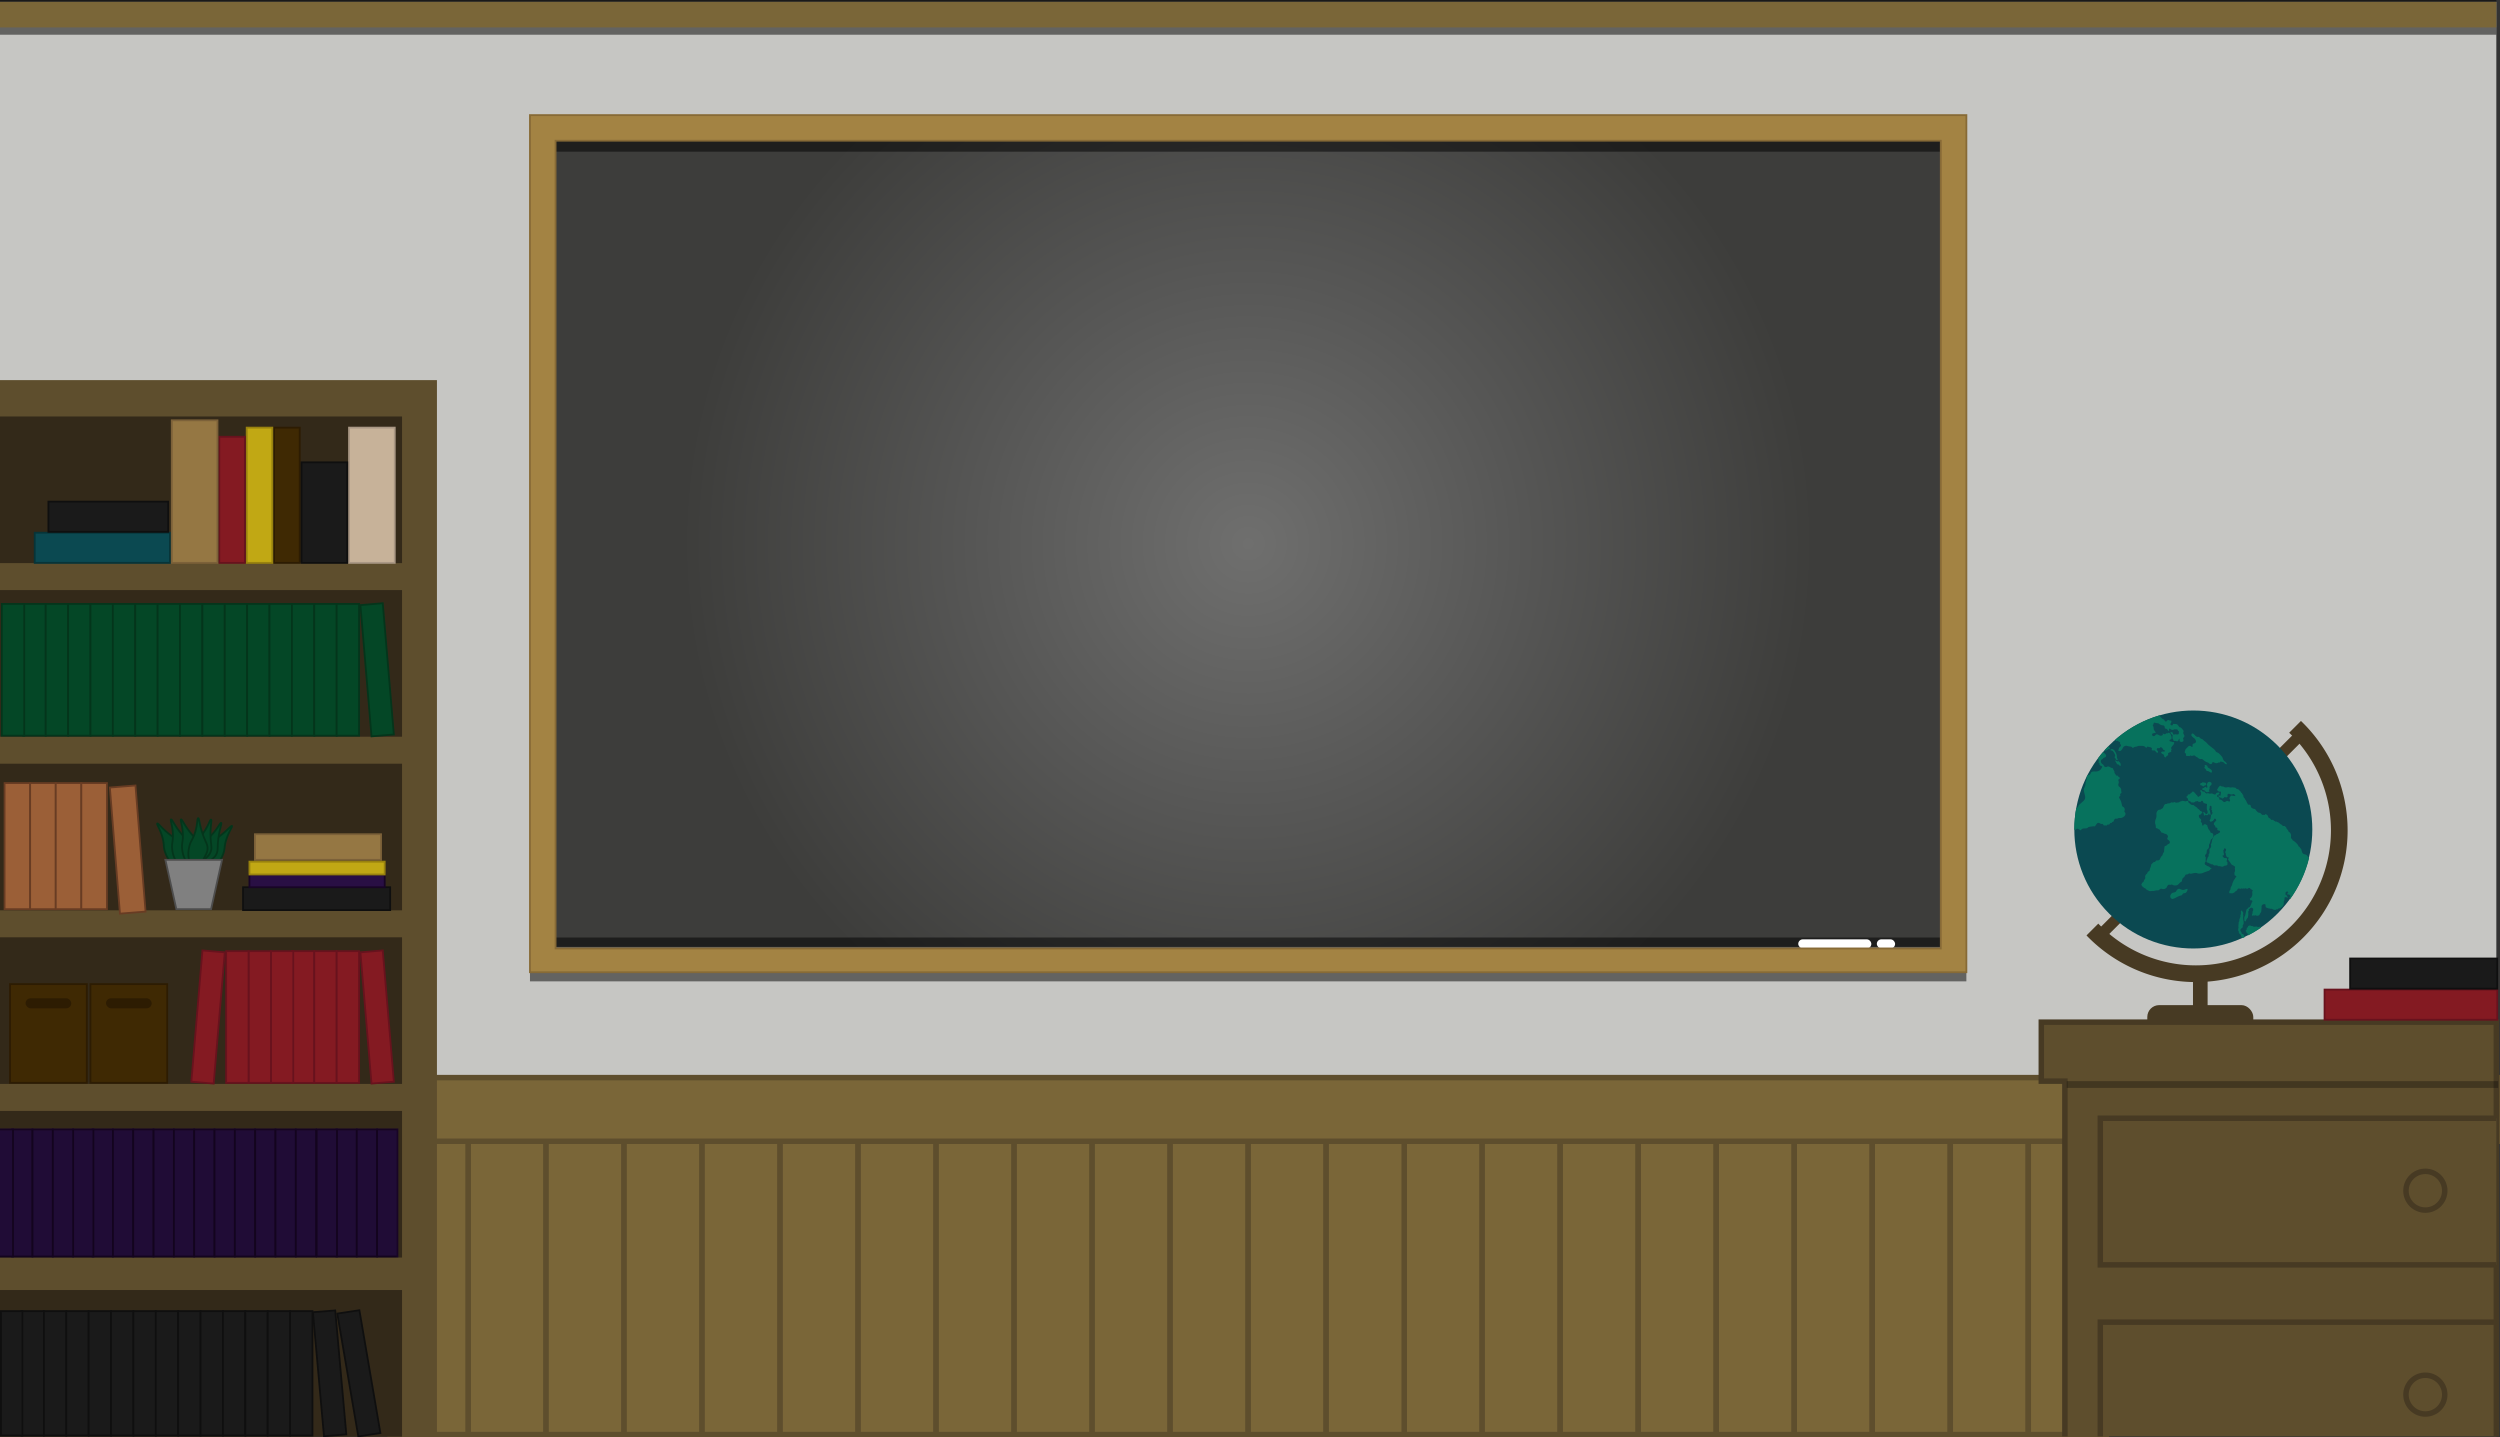 <svg id="Layer_2" data-name="Layer 2" xmlns="http://www.w3.org/2000/svg" xmlns:xlink="http://www.w3.org/1999/xlink" viewBox="0 0 1368 786.57"><rect x="0" y="0" width="1368" height="786.57" fill="#333333" stroke="none"/><defs><style>.cls-1,.cls-7{fill:none;}.cls-2{fill:#c6c6c3;}.cls-10,.cls-3{fill:#7a6638;}.cls-3{stroke:#5e4e2d;}.cls-18,.cls-19,.cls-20,.cls-21,.cls-22,.cls-23,.cls-24,.cls-25,.cls-26,.cls-28,.cls-29,.cls-3,.cls-30,.cls-32,.cls-5,.cls-7{stroke-miterlimit:10;}.cls-3,.cls-5{stroke-width:3px;}.cls-4{fill:#473a23;}.cls-5,.cls-6{fill:#5e4e2d;}.cls-5,.cls-7{stroke:#473a23;}.cls-7{stroke-width:6px;}.cls-8{fill:url(#radial-gradient);}.cls-9{opacity:0.5;}.cls-11,.cls-22{fill:#0b4951;}.cls-12{clip-path:url(#clip-path);}.cls-13{opacity:0.3;}.cls-14{clip-path:url(#clip-path-2);}.cls-15{fill:#07725d;}.cls-16{fill:#808285;}.cls-17{fill:#332919;}.cls-18{fill:#c7b299;stroke:#aa9885;}.cls-19{fill:#3f2903;stroke:#2d1c02;}.cls-20{fill:#1a1a1a;stroke:#0f0f0f;}.cls-21{fill:#c1a814;stroke:#99820e;}.cls-22{stroke:#073438;}.cls-23{fill:#841a22;stroke:#68121d;}.cls-24{fill:#957743;stroke:#7c6139;}.cls-25{fill:#044726;stroke:#04351b;}.cls-26{fill:#290f44;stroke:#180526;}.cls-27{opacity:0.21;}.cls-28{fill:#9b5f37;stroke:#683c23;}.cls-29{fill:#2d1c02;stroke:#3f2903;}.cls-30{fill:gray;stroke:#4d4d4d;}.cls-31{fill:#fff;}.cls-32{fill:#a38343;stroke:#876a36;}</style><radialGradient id="radial-gradient" cx="683" cy="297.5" r="310.1" gradientUnits="userSpaceOnUse"><stop offset="0" stop-color="#6f6f6e"/><stop offset="0.47" stop-color="#575756"/><stop offset="1" stop-color="#3d3d3b"/></radialGradient><clipPath id="clip-path" transform="translate(0 18)"><rect class="cls-1" x="1074.22" y="416.05" width="333.98" height="104.58" transform="translate(32.37 1014.84) rotate(-45)"/></clipPath><clipPath id="clip-path-2" transform="translate(0 18)"><circle class="cls-1" cx="1200.25" cy="435.94" r="65.19" transform="translate(43.29 976.39) rotate(-45)"/></clipPath></defs><title>chalk</title><rect class="cls-2" y="1" width="1366" height="768"/><rect class="cls-3" x="768.38" y="597" width="42.69" height="188"/><rect class="cls-3" x="811.06" y="597" width="42.69" height="188"/><rect class="cls-3" x="853.75" y="597" width="42.69" height="188"/><rect class="cls-3" x="896.44" y="597" width="42.69" height="188"/><rect class="cls-3" x="939.13" y="597" width="42.69" height="188"/><rect class="cls-3" x="981.81" y="597" width="42.69" height="188"/><rect class="cls-3" x="1024.5" y="597" width="42.69" height="188"/><rect class="cls-3" x="1067.19" y="597" width="42.69" height="188"/><rect class="cls-3" x="256.13" y="597" width="42.69" height="188"/><rect class="cls-3" x="298.81" y="597" width="42.69" height="188"/><rect class="cls-3" x="341.5" y="597" width="42.69" height="188"/><rect class="cls-3" x="384.19" y="597" width="42.69" height="188"/><rect class="cls-3" x="426.88" y="597" width="42.69" height="188"/><rect class="cls-3" x="469.56" y="597" width="42.69" height="188"/><rect class="cls-3" x="512.25" y="597" width="42.69" height="188"/><rect class="cls-3" x="554.94" y="597" width="42.69" height="188"/><rect class="cls-3" x="597.63" y="597" width="42.69" height="188"/><rect class="cls-3" x="640.31" y="597" width="42.69" height="188"/><rect class="cls-3" x="683" y="597" width="42.69" height="188"/><rect class="cls-3" x="725.69" y="597" width="42.69" height="188"/><rect class="cls-3" x="213.44" y="597" width="42.69" height="188"/><rect class="cls-3" x="1109.88" y="597" width="42.69" height="188"/><rect class="cls-4" x="1175" y="550" width="58" height="16" rx="6.5" ry="6.5"/><rect class="cls-3" x="667.08" y="-92.92" width="34.84" height="1364" transform="translate(1273.58 -77.42) rotate(90)"/><polyline class="cls-5" points="1366 786 1366 559.33 1142.82 559.33 1129.91 559.33 1117 559.33 1117 591.61 1129.91 591.61 1129.91 786"/><polyline class="cls-6" points="0 786 0 208 226.01 208 239.09 208 239.09 290.31 239.09 786 0 786 0 706.9"/><line class="cls-7" x1="1149" y1="512" x2="1260" y2="401"/><rect class="cls-8" x="304" y="76.86" width="758" height="441.29"/><rect class="cls-9" x="304" y="77" width="758" height="6"/><rect class="cls-9" x="290" y="532" width="786" height="5"/><rect class="cls-9" width="1366" height="19"/><rect class="cls-10" y="1" width="1366" height="14"/><circle class="cls-11" cx="1200.18" cy="435.9" r="65.11" transform="translate(43.3 994.33) rotate(-45)"/><g class="cls-12"><path class="cls-4" d="M1142.93,377.69a83,83,0,1,0,117.36,0A83,83,0,0,0,1142.93,377.69Zm110.92,110.92a73.88,73.88,0,1,1,0-104.48A73.88,73.88,0,0,1,1253.85,488.62Z" transform="translate(0 18)"/></g><rect class="cls-13" x="1130.91" y="591.61" width="236.09" height="3.69"/><polyline class="cls-5" points="1366 692.13 1149.28 692.13 1149.28 611.9 1366 611.9"/><circle class="cls-5" cx="1327.16" cy="651.56" r="10.61"/><polyline class="cls-5" points="1149.28 786 1149.28 723.49 1366 723.49"/><circle class="cls-5" cx="1327.16" cy="763.14" r="10.61"/><rect class="cls-4" x="1200" y="533" width="8" height="20"/><g class="cls-14"><path class="cls-15" d="M1201.63,387.49a1.13,1.13,0,0,1-.15.79,1.53,1.53,0,0,1-.76.52c-.44.17-.57.1-.73.26a1.34,1.34,0,0,0-.2.84c0,.42.06.58-.06.7s-.41,0-.52,0c-.38-.12-.36-.33-.67-.44a1.3,1.3,0,0,0-1,.2,3.52,3.52,0,0,0-.47.47l-.52.52-.5.5a4,4,0,0,0-.41,1,1.73,1.73,0,0,0-.15.67.77.77,0,0,0,.12.47c.19.28.42.19.55.44s0,.26,0,.61a.87.87,0,0,0,.2.55c.22.19.45,0,1.11.06.38.06.51.16.7.06s.2-.29.38-.32.2.09.41.17a1.54,1.54,0,0,0,.84,0c.52-.12.52-.23.79-.2a1.23,1.23,0,0,1,.7.35,3.44,3.44,0,0,0,.5.44,2.45,2.45,0,0,0,.41.17,2.49,2.49,0,0,1,.64.47,2.59,2.59,0,0,0,1.28.58c.41,0,.5-.12.84,0a1.49,1.49,0,0,1,.67.44,8,8,0,0,0,1.66,1.14c.61.29.7.15,1.14.44s.45.48.84.61a1.11,1.11,0,0,0,.87,0c.47-.26.36-.92.73-1,.09,0,.13,0,.52.17a6.46,6.46,0,0,0,1.14.44,2,2,0,0,0,.93-.12l.67-.32a.58.58,0,0,0,.47.06c.28-.1.26-.41.52-.52.1,0,.22,0,.7.12a5.39,5.39,0,0,1,1,.38c.48.31.41.55.84.79s.8.25.9.09-.51-.92-.58-1c-.31-.31-.41-.26-.73-.55a3.13,3.13,0,0,1-.7-.93c-.32-.58-.22-.74-.5-1.25a6.55,6.55,0,0,0-.82-1,8.88,8.88,0,0,0-1.34-1.34c-.55-.32-.76-.23-1.19-.61s-.29-.41-.61-.84a8,8,0,0,0-1.49-1.31c-.71-.57-.71-.54-1.25-1a11.65,11.65,0,0,1-1.28-1.11,11.58,11.58,0,0,0-1.14-1.19c-.38-.29-.44-.26-.82-.58a10.07,10.07,0,0,0-.87-.82c-.42-.28-.48-.13-.93-.41-.7-.41-.7-.82-1.22-.93-.36-.07-.39.1-.79,0a2.19,2.19,0,0,1-1-.64c-.31-.28-.31-.33-.7-.7s-.6-.54-.82-.52a.84.84,0,0,0-.67.79c0,.38.19.6.44.9a6.87,6.87,0,0,0,1,.82A2.82,2.82,0,0,1,1201.63,387.49Z" transform="translate(0 18)"/><path class="cls-15" d="M1206.44,400.65c.12-.12.44,0,.7.06a1.19,1.19,0,0,1,.67.38c.17.23.07.33.2.61s.16.25,1,.79a4.8,4.8,0,0,1,.79.55,1.53,1.53,0,0,1,.52.76c.09.35,0,.84-.26,1-.09,0-.19,0-.93-.41a5.16,5.16,0,0,0-.79-.44c-.5-.17-.67,0-.9-.2s-.1-.36-.38-.73-.28-.22-.52-.52-.31-.39-.29-.58.19-.22.26-.5S1206.31,400.79,1206.44,400.65Z" transform="translate(0 18)"/><path class="cls-15" d="M1207.11,410.65a.94.94,0,0,0-.55-.38c-.32-.09-.39,0-.7-.06s-.35-.26-.52-.23-.16.22-.38.38-.54,0-.79.26a.73.73,0,0,0-.23.52.68.68,0,0,0,.26.55c.23.17.41,0,.73.15s.31.42.58.47a1,1,0,0,0,.67-.26c.2-.17.2-.32.38-.38s.33.1.5,0S1207.36,411,1207.11,410.65Z" transform="translate(0 18)"/><path class="cls-15" d="M1209.38,409.89a1.13,1.13,0,0,0-.84,0,1.26,1.26,0,0,0-.67.67,1.67,1.67,0,0,0-.23,1c.06.38.22.42.23.82s-.07.66-.23.7-.1,0-.5-.32-.29-.23-.35-.23c-.22,0-.29.26-.7.52-.23.15-.26.09-.64.29s-.55.29-.55.44.33.33.73.5.5.12.73.26c.42.25.32.47.73.73a3,3,0,0,0,.84.32h0a1.33,1.33,0,0,1,.23-.35c.2-.09.39.25.58.17s.23-.35.2-.55-.22-.33-.2-.55.28-.28.35-.58,0-.28-.06-.58a1.71,1.71,0,0,1,.29-1c.22-.31.36-.22.58-.52a1,1,0,0,0-.52-1.69Z" transform="translate(0 18)"/><path class="cls-15" d="M1191.83,383.83c-.07.1-.23.06-1.25,0l-.64-.06h0s-.15.32-.29.35-.38-.32-.51-.57c-.26-.47-.22-.6-.42-.77a.88.88,0,0,0-.68-.16c-.1,0-.32.06-.38.2s.28.63.57.92.52.38.6.6,0,.22-.06,1c0,.16,0,.32,0,.5,0,.33.19.39.42.89s.17.58.33.68.32,0,.79,0c.2,0,.19.07.54.13a1.42,1.42,0,0,0,.67.09c.28-.07.42-.39.6-.77s.22-.66.31-.66.2.23.26.44c.09.41-.15.61,0,.87a.74.74,0,0,0,.39.33,1.38,1.38,0,0,0,1,.09c.07,0,.64-.2.74-.63a2.26,2.26,0,0,0-.1-.74c-.12-.5-.15-.55-.12-.7s.31-.22.51-.51a1.18,1.18,0,0,0,.16-.8c0-.31-.17-.32-.39-.86a1.66,1.66,0,0,1-.22-.8c0-.36.2-.44.22-.74,0-.13,0-.29-.57-1-.71-.92-.95-1-1.08-1.08s-.33,0-.58-.17-.36-.39-.68-.8a2.31,2.31,0,0,0-.92-.86c-.2-.09-.17,0-1.11-.09-.54,0-.7-.09-.83,0s-.09.5-.33.68a.73.73,0,0,1-.58.06.83.83,0,0,1-.57-.63c0-.33.25-.42.45-1,.09-.23.23-.67,0-.87s-.28-.07-.71-.13c-.64-.12-.7-.35-1-.28a2.45,2.45,0,0,0-.8.57h0c.73-.44-.32.32-.32.32-.2.06-.47-.23-.6-.36-.35-.38-.28-.57-.57-.8s-.2-.06-.55-.26a4.4,4.4,0,0,1-.6-.42c-.23-.2-.19-.25-.51-.57s-.45-.39-.51-.57.06-.35,0-.64a1.28,1.28,0,0,0-.51-.68,4.29,4.29,0,0,0-1-.6,4.93,4.93,0,0,1-.95-.6,1.79,1.79,0,0,1-.71-1c-.07-.39.1-.57,0-.8s-.44-.15-.63-.39,0-.38-.13-.77a2.15,2.15,0,0,0-.54-.89c-.44-.5-.64-.44-.83-.83s-.06-.47-.25-.66-.33-.1-.63-.28-.26-.35-.63-.68a3.86,3.86,0,0,0-.83-.54,3.88,3.88,0,0,1-.83-.48c-.23-.2-.22-.31-.45-.45s-.48-.1-.68-.28-.1-.36-.33-.74-.29-.23-.42-.48-.06-.44-.19-.77-.17-.2-.74-.74a6.36,6.36,0,0,1-.63-.63,9.94,9.94,0,0,1-.51-.92c-.29-.47-.36-.39-.66-.83s-.28-.71-.57-1-.42-.13-.74-.39-.25-.45-.54-.66-.41-.09-.68-.28-.2-.38-.48-.6-.67-.09-1.11-.44c-.25-.19-.2-.29-.45-.45s-.45-.1-.8-.22-.36-.33-.95-.71c-.41-.26-.7-.47-1-.36s-.29.41-.6.48c-.09,0-.23,0-.68-.22s-.74-.48-1.09-.74-.66-.48-.83-.48c-.41,0-.79.35-.74.51s.35.06.6.31.26.55.15.67-.23.06-.74-.16a14.68,14.68,0,0,0-1.6-.79c-.57-.16-.7,0-1.11-.26-.23-.12-.42-.31-.63-.22s-.17.26-.35.29-.31-.19-.44-.15,0,.25-.17.58-.33.39-.28.57.17.15.29.35a.51.51,0,0,1,0,.52c-.1.1-.28,0-.67-.15-1.08-.44-.35-.12-.95-.36-1-.57-1.17-.64-1.31-.55a.53.53,0,0,0-.2.55c.1.28.54.25,1.24.42a13,13,0,0,1,1.57.61c.9.38.77.36,1.62.71.52.2,1,.47,1.53.68a2,2,0,0,1,.8.57c.1.13.17.26.28.39.19.31.38.35,1.12.83s.79.55,1,.48.23-.23.44-.26.58.35.63.39c.22.31.13.48.31.89s.25.33.57.74a3,3,0,0,1,.68,1.21,2.34,2.34,0,0,1-.29,1.49,2.86,2.86,0,0,1-.77,1c-.32.26-.41.2-.86.57a3.49,3.49,0,0,0-.66.66,1.61,1.61,0,0,1-.26.38,1.35,1.35,0,0,1-.77.25c-.48.07-.57,0-.7.12s-.12.35-.22.74a2.63,2.63,0,0,1-.42.83c-.13.16-.36.36-1.33.57a8.44,8.44,0,0,1-2.26.31,2.32,2.32,0,0,0-1.22.15,2.9,2.9,0,0,1-.6.31c-.44.12-.61-.06-.93.09-.16.07-.29.23-.54.54-.42.51-.33.57-.6.83s-.52.29-.71.6-.07.28-.2.5c-.26.41-.63.33-.71.6s.19.36.31.89a1.53,1.53,0,0,1-.12,1.08c-.1.19-.15.12-.57.57a5.59,5.59,0,0,0-.54.66,2,2,0,0,0-.31.54c-.09.23-.07.33-.19.71s-.16.36-.2.38-.35-.23-.57-.16-.31.33-.31.54c-.06.47.31.66.19,1,0,.13-.09.09-.38.44s-.36.45-.39.63.16.36.16.74-.26.58-.13.77a.5.5,0,0,0,.66.1c.29-.2.25-.89.25-.89h0a11.08,11.08,0,0,1,.45-1.15,9.73,9.73,0,0,0,.48-.95,5.34,5.34,0,0,1,.22-.63c.19-.36.32-.32.6-.71s.31-.68.57-.8a.6.6,0,0,1,.58.06.46.46,0,0,1,.12.41c-.06.29-.36.31-.71.71a1.37,1.37,0,0,0-.39.74c0,.45.26.73.1.92s-.25,0-.44.2a.89.89,0,0,0-.23.47c-.06.26,0,.33,0,.5s-.29.15-.44.32,0,.42.06,1a3,3,0,0,1-.17,1c-.12.38-.15.32-.25.71s-.1.66-.25.77-.33,0-.64.06a.92.92,0,0,0-.57.86c0,.23.2.26.23.52s-.19.39-.19.71.16.36.33.74a3.69,3.69,0,0,1,.22.92c.25.92.55.93.71,1.73.09.44,0,.57.16.74s.55.15,1,.48a.92.92,0,0,1,.33.33c.13.22.15.44.12,1.19a5.09,5.09,0,0,0,0,.7,3,3,0,0,0,.47,1.19c.12.2.23.41.42.71.33.54.38.55.39.68a1.54,1.54,0,0,1-.44,1.11c-.31.39-.47.38-.51.63s.09.32.23,1a2,2,0,0,1,.07.77c0,.33-.1.42,0,.61s.32.2.45.45-.06.47.07.77.32.32.8.57.58.26.63.39-.06.32-.28.68c-.35.58-.52.87-.57.92a3.08,3.08,0,0,1-1,.71,4.32,4.32,0,0,1-1.19.35c-.64.09-.66,0-1.31,0s-1.5.1-1.85.66c-.2.29-.09.5-.36.83a1.53,1.53,0,0,1-.68.45c-.36.13-.48,0-.71.13a1.28,1.28,0,0,0-.51.8c-.15.52,0,.71-.06,1.31a5.4,5.4,0,0,1-.31.89,11.31,11.31,0,0,0-.32,1.75,6.33,6.33,0,0,1-.51,1.88,2.54,2.54,0,0,0-.36.71,2.87,2.87,0,0,0,0,1.22,9.08,9.08,0,0,0,.26,1.28c.28,1.18.31,1.24.35,1.54a3.11,3.11,0,0,1,0,1.43,3.24,3.24,0,0,1-.95,1.35c-.15.15-.23.23-1.21,1.09s-1.25,1.08-1.4,1.4a3,3,0,0,1-.42.83c-.31.31-.48.22-.89.54a3,3,0,0,0-.77.95c-.23.38-.2.41-.54,1a5.37,5.37,0,0,1-.63,1c-.42.39-.64.26-1.15.74a3.75,3.75,0,0,1-.48.48c-.33.22-.51.19-.68.39s-.09.32-.16.68a3.21,3.21,0,0,1-.71,1.24c-.38.47-.5.44-.6.71s.07.51,0,1c0,.23-.07.16-.42,1-.29.67-.32.84-.54,1s-.35.12-.45.28,0,.35-.07.66-.16.33-.45.86a3.27,3.27,0,0,0-.39.86c-.16.57,0,.73-.17,1.14s-.29.26-.42.6a2.14,2.14,0,0,0-.09.93c0,.57,0,.87.2,1s.38.12.68.39c.07.07.42.39.36.71s-.36.31-.36.54.23.23.48.6.12.35.31.71.39.71.71.71a.56.56,0,0,0,.54-.48c0-.23-.22-.31-.48-.71a1.77,1.77,0,0,1-.36-1.18c.06-.38.28-.36.36-.77.15-.61-.28-.92-.06-1.25s.32-.09.71-.42.31-.42.51-.45.35.17.64.17a.93.93,0,0,0,.8-.86c0-.35-.33-.48-.25-.77a.72.72,0,0,1,.6-.42c.23,0,.32.06.47,0s.12-.52.33-.68.45.13.82,0,.22-.31.51-.45.42,0,.8-.1.51-.51.92-.57a1.44,1.44,0,0,1,.8.22c.71.33.74.6,1.06.6s.42-.51,1.09-.8a4,4,0,0,1,1.28-.2,7.32,7.32,0,0,0,1-.06c.63-.16.61-.5,1.27-.74a10.6,10.6,0,0,1,1.28-.2,8,8,0,0,1,.89-.13c.7-.06.74.07,1,0s.31-.36.89-1.12c.33-.42.5-.64.71-.71a1.63,1.63,0,0,1,1.19.17c.33.16.39.31.71.36s.42-.07.7,0c.48.13.42.68.89.83.28.07.33-.1.83,0,.28,0,.36.1.52.06s.23-.29.45-.45.58,0,1-.16.28-.57.68-.74.44,0,.68-.16.15-.23.33-.39.44-.15.66-.31.13-.45.39-.92a1.43,1.43,0,0,1,.68-.63c.35-.12.44.06.87,0s.47-.26.89-.36a2.55,2.55,0,0,1,.87,0,3.24,3.24,0,0,0,1.85-.66,2.15,2.15,0,0,0,1-1.37,1.38,1.38,0,0,0-.07-.77c-.15-.32-.29-.29-.42-.54-.22-.42.15-.7.09-1.4a1.94,1.94,0,0,0-.42-1.06c-.29-.32-.48-.28-.77-.54s-.31-.71-.5-1.57a9.41,9.41,0,0,0-.77-2.14c-.41-.82-.74-1.09-.61-1.46s.63-.42.68-.86c0-.26-.13-.31-.12-.58,0-.48.64-.52.74-1,.07-.31-.15-.35-.16-1,0-.42.07-.42,0-.71a2.19,2.19,0,0,0-.68-1.15c-.39-.42-.57-.39-.74-.74a1.53,1.53,0,0,1-.16-.8c0-.44.2-.47.25-.95a3.06,3.06,0,0,0-.07-.89c-.13-.45-.26-.52-.19-.71,0,0,.06-.17.71-.54h0a1.42,1.42,0,0,0,.09-.61c-.06-.29-.36-.25-.8-.68s-.33-.51-.57-.57-.38.15-.58.06-.17-.35-.42-.77-.32-.29-.45-.57,0-.58-.17-1.08c-.1-.31-.17-.23-.42-.71s-.25-.77-.48-.95-.31,0-.71-.13-.42-.31-.95-.54a1.56,1.56,0,0,0-.92-.22c-.41,0-.47.26-.89.31a1.54,1.54,0,0,1-.89-.19c-.42-.28-.31-.6-.83-1.12-.29-.29-.36-.22-.66-.54a2.15,2.15,0,0,1-.54-.89,1.5,1.5,0,0,1,.12-1.14c.22-.33.44-.2.92-.68.31-.31.31-.42.57-.57s.45,0,.71-.19a1.08,1.08,0,0,0,.48-.83c.06-.61-.51-1.09-.68-1.27-.44-.38-.73-.35-.8-.63a1,1,0,0,1,.54-.89c.32-.17.44,0,.92-.1a3,3,0,0,0,1-.57,1.09,1.09,0,0,1,.42-.31c.29-.09.48.07.61,0s0-.54-.16-.8a2.11,2.11,0,0,0-.92-.63c-.38-.17-.57-.28-.8-.22s-.29.17-.63.39a1.66,1.66,0,0,1-1,.45c-.23,0-.32-.17-1-1.14-.58-.79-.64-.84-.68-1a2.13,2.13,0,0,1,.38-1.57,3.53,3.53,0,0,1,1.6-1.31c.76-.35,1.06-.19,1.59-.63s.38-.52.71-.66.67,0,1.34.15a6,6,0,0,1,1.35.54,2.46,2.46,0,0,1,.63.45,7.65,7.65,0,0,1,.66,1.12c.33.51.47.55.51.57.31.07.48-.25.8-.16s.2.23.57.45.44.12.6.31a.71.71,0,0,1,.16.51c0,.22-.13.25-.12.41s.36.22.51.51a.93.93,0,0,1-.06.76c-.15.26-.31.25-.57.51a2.53,2.53,0,0,0-.57,1.09c-.16.48-.25.74-.1.92s.68.19,1,.09.64-.47,1-1c.51-.74.42-.92.8-1.27a2.33,2.33,0,0,1,1.21-.57c.51-.07.54.13,1.63.32s1.22.06,1.6.35.42.54.68.51.25-.19.48-.36a2.12,2.12,0,0,1,1.09-.28c.86-.13.77-.33,1.54-.47a9.11,9.11,0,0,1,1.54,0,4.5,4.5,0,0,1,1.43.17c.7.32.89.92,1.24.83s.2-.41.54-.54.31,0,1,.16.57.07.8.16.68.31.74.74-.29.5-.19.71.55.26,1,.28.48,0,.67,0,.31.33.71.77c.28.28.57.6.8.51a.7.7,0,0,0,.28-.8c-.1-.39-.47-.38-.6-.77a.89.89,0,0,1,.22-.92c.35-.26.77.16,1.25-.12.28-.16.23-.35.48-.42.41-.12.86.31.95.36.44.41.28.68.68,1s.67.17.77.42a.53.53,0,0,1-.15.55c-.19.13-.39,0-.83,0s-.87.12-1,.39.36.71.42.77c.36.31.61.2.86.51a2.17,2.17,0,0,1,.28.63c.19.48.17.58.31.71a.64.64,0,0,0,.73.09c.19-.13.07-.33.28-.57s.28-.13.68-.39.31-.28.32-.32-.16-.28-.17-.52.42-.63.48-.66c.33-.22.5-.09.89-.31.2-.12.41-.23.45-.45s-.2-.44-.12-.7.29-.17.35-.35-.32-.38-.36-.71c0-.07,0-.29.6-1.06.5-.61.63-.63.83-1,.07-.13.45-.83.2-1.11s-.29,0-.86-.16a7.32,7.32,0,0,0-.86-.28c-.36-.07-.48,0-.61-.15a.62.62,0,0,1,0-.8c.2-.23.52-.06.77-.31a.87.87,0,0,0,.2-.55,2.82,2.82,0,0,0-.26-1.46c-.31-.74-.48-1.21-.92-1.38a3.67,3.67,0,0,0-.79-.12h0a.92.92,0,0,1-.41.41c-.23.06-.32-.2-.55-.15s-.17.29-.42.42a1,1,0,0,1-.82,0c-.38-.12-.52-.35-.63-.28s.12.41,0,.73a1,1,0,0,1-.63.39,1.74,1.74,0,0,1-1,0c-.38-.12-.39-.25-1.12-.54a1.07,1.07,0,0,0-.55-.15c-.13,0-.28,0-.71.42s-.41.44-.57.51a1,1,0,0,1-1.19-.35.87.87,0,0,1,.13-.95c.07-.07.19-.16,1.18-.36.45-.1.57-.1.61-.2s-.19-.36-.66-1.06a2.64,2.64,0,0,1-.45-.86c-.09-.32,0-.31-.06-.76a4,4,0,0,0-.31-1c-.12-.2-.2-.32-.17-.47s.17-.17.32-.32c.29-.32.07-.66.28-.86s.38-.06,1.28.09,1,.09,1.22.2c.45.19.45.36,1.18.71a2.5,2.5,0,0,0,.68.28c.5.12.63,0,.95.13a1.31,1.31,0,0,1,.6.66c.17.44,0,.63.13.89s.54.07,1.06.42a1.88,1.88,0,0,1,.48.48c.22.33.23.58.36.6s.31-.19.38-.38,0-.38,0-.63a.63.63,0,0,1,.33-.33c.22,0,.31.22.68.45a1.77,1.77,0,0,0,1.22.26c.28-.07.25-.19.57-.28a3,3,0,0,1,.84,0c.63,0,.63,0,.79,0s.2.38.57.8.38.26.45.45-.16.45-.1.92S1191.92,383.72,1191.83,383.83Z" transform="translate(0 18)"/><path class="cls-15" d="M1156,391.94a1.07,1.07,0,0,0-.92.1c-.13.1-.28.33-.2.5s.5,0,1,.28a1.76,1.76,0,0,1,.57.57,4.55,4.55,0,0,1,.42.66,4.71,4.71,0,0,1,.36.71,1.51,1.51,0,0,1,.16,1c-.09.32-.31.39-.28.63s.23.23.45.57.1.42.28.63a.81.81,0,0,0,.89.25l0,0c.19-.22-.16-.66-.32-1.22s0-.44-.09-1.11a5.26,5.26,0,0,0-.41-1.31,5.06,5.06,0,0,0-.63-1.09A2.24,2.24,0,0,0,1156,391.94Z" transform="translate(0 18)"/><path class="cls-15" d="M1158.65,398.8c.15,0,.09-.44.25-.48s.13,0,.41.29.33.28.48.42a2.18,2.18,0,0,1,.42.48,1.94,1.94,0,0,1,.22.8,5.4,5.4,0,0,0,.06.55.56.56,0,0,1,0,.13c-.09.12-.57,0-.89-.25s-.25-.39-.48-.48-.29,0-.5,0-.32-.41-.63-1-.68-.86-.6-1,.32-.09.5,0C1158.36,398.37,1158.49,398.85,1158.65,398.8Z" transform="translate(0 18)"/><path class="cls-15" d="M1196.94,468.38s-.09-.06-1.08.26a5,5,0,0,1-1.08.35,4.22,4.22,0,0,1-1.7-.45c-.54-.19-.58-.23-.77-.22a1.82,1.82,0,0,0-1.17.82c-.36.45-.28.6-.58.84a2.64,2.64,0,0,1-.95.39c-.55.17-.6.1-.86.22a2,2,0,0,0-.86.86,1.77,1.77,0,0,0-.31,1.3,1.49,1.49,0,0,0,.95,1.12c.29.09.57,0,1.57-.41a27,27,0,0,1,2.61-1.27c.58-.15,1.06-.16,1.4-.58.17-.23.19-.42.45-.63s.67-.2,1-.26C1196.62,470.51,1197.28,468.66,1196.94,468.38Z" transform="translate(0 18)"/><path class="cls-16" d="M1233.31,498.28a.45.45,0,0,0,.26,0c.09,0,.25-.1.5-.52.15-.26.13-.31.35-.73a2,2,0,0,1,.32-.52.79.79,0,0,1,.5-.29,1.08,1.08,0,0,1,.42.07c.26.09.29.15.39.13s.17-.26.38-.35.19,0,.52,0a1.62,1.62,0,0,0,.74-.07.63.63,0,0,0,.44-.38.35.35,0,0,0,0-.33c-.15-.17-.51-.07-.55-.06s-.2.12-.31.1-.17-.15-.31-.31c-.26-.35-.35-.26-.48-.51s-.09-.52-.26-.64a3,3,0,0,0-.38-.06,2.37,2.37,0,0,0-.45,0l-.41.06a1.84,1.84,0,0,0-.47.09c-.16.13-.07.28-.25.42s-.33,0-.51.16-.09.29-.25.39-.32-.06-.55,0a.61.61,0,0,0-.36.39c-.06.2.07.28,0,.5a.79.79,0,0,1-.35.47c-.26.2-.44.15-.52.32a.43.43,0,0,0,.06.44.54.54,0,0,0,.57.1c.15-.06.17-.15.26-.15s.29.2.41.41a1.25,1.25,0,0,1,.19.42C1233.27,498.09,1233.24,498.21,1233.31,498.28Z" transform="translate(0 18)"/><path class="cls-15" d="M1237.1,489.11a.57.57,0,0,1,.1.33c0,.16-.1.22-.12.41a1.32,1.32,0,0,0,0,.33c0,.19.09.38.15.55s.15.26.13.36a.47.47,0,0,1-.33.28,1.56,1.56,0,0,1-.38,0,5,5,0,0,0-.52.06l-.29,0c-.19.07-.28.25-.39.48s-.09.32-.22.51-.2.2-.23.35,0,.13,0,.32,0,.22-.06.26-.22,0-.5-.09a.93.93,0,0,0-.68.07c-.13.1-.12.2-.25.25s-.2,0-.5-.09a1,1,0,0,0-.48,0c-.12,0-.16.1-.45.45a3.1,3.1,0,0,1-.44.44c-.26.2-.35.23-.41.2s-.06-.12-.16-.22-.15-.09-.51-.19-.32-.09-.35-.12,0-.23,0-.51a1.32,1.32,0,0,0-.28-.6,4.69,4.69,0,0,0-.41-.35c-.16-.1-.23-.15-.26-.23s.09-.2.07-.33-.19-.13-.33-.31a.59.59,0,0,1-.13-.48c.07-.22.28-.19.44-.47a1.48,1.48,0,0,0,.13-.48c0-.31,0-.32,0-.45s.36-.22.55-.52,0-.31.2-.5.29-.2.63-.31a.84.84,0,0,1,.5-.09c.22,0,.22.19.47.29s.35,0,.66,0,.26.2.58.32a1.88,1.88,0,0,0,.8.07c.39,0,.44-.09.73-.09a3.55,3.55,0,0,1,.73.17C1236.17,489.43,1236.85,488.83,1237.1,489.11Z" transform="translate(0 18)"/><path class="cls-15" d="M1227.49,483.4a2,2,0,0,0,0-.58c0-.32-.13-.39-.1-.63s.17-.29.16-.54a1,1,0,0,0-.26-.58,2.24,2.24,0,0,1-.29-.44c-.1-.22-.12-.29-.2-.35a.44.44,0,0,0-.44.12.85.85,0,0,0-.16.63c0,.17,0,.19,0,.6,0,.16,0,.32,0,.5-.06.35-.25.39-.26.73,0,.15,0,.12,0,.36a1.67,1.67,0,0,1,0,.54,1.49,1.49,0,0,1-.35.58.53.53,0,0,1,0,.36c0,.15-.1.19-.17.35a1.57,1.57,0,0,0-.06.47,3,3,0,0,1,0,.51c-.07.25-.17.23-.28.51a2.26,2.26,0,0,0-.1.51c0,.32,0,.38,0,.63a2.09,2.09,0,0,0-.09.38c0,.2,0,.22,0,.36s-.07.22-.09.32.07.31.12.5,0,.2-.09.79a3.37,3.37,0,0,0-.09.93c0,.23.12.58.12.58a.44.44,0,0,1,.28.28c0,.17-.12.26-.07.45s.15.12.25.31,0,.29.12.44.35.17.55.32.15.26.39.86.33.83.58,1,.31.13.44.29.1.25.26.44.16.1.35.29.22.31.32.32a.38.38,0,0,0,.39-.22s0-.1-.09-.55h0a4.28,4.28,0,0,0-.07-.86c-.1-.31-.25-.22-.47-.61s-.13-.51-.36-.83a.82.82,0,0,0-.38-.32c-.23-.09-.32,0-.48-.07a1,1,0,0,1-.33-.63,2.43,2.43,0,0,0-.12-.44c-.12-.26-.26-.29-.38-.47a1.16,1.16,0,0,1,0-1,2.9,2.9,0,0,1,.86-.8.82.82,0,0,0,.32-.38,1.42,1.42,0,0,0,0-.5c0-.22,0-.26,0-.35,0-.32.22-.48.36-.74s.17-.73.12-1.46c0-.51-.12-.41-.17-1A6.33,6.33,0,0,1,1227.49,483.4Z" transform="translate(0 18)"/><path class="cls-15" d="M1209.94,456.93a.34.34,0,0,1,.15.32c0,.13-.17.12-.38.26s-.17.2-.36.42a2.24,2.24,0,0,1-.71.57,3.28,3.28,0,0,1-.64.2c-.31.1-.42.16-.79.29-.76.29-.76.23-1.34.47a8.45,8.45,0,0,1-.95.39,4.21,4.21,0,0,1-.84.12,4.59,4.59,0,0,1-1.34,0c-.47-.09-.42-.19-.84-.26a3.88,3.88,0,0,0-1.33.07c-.31,0-.61.12-1.15.22a1.93,1.93,0,0,1-.79.09c-.35-.06-.44-.2-.68-.16s-.17.12-.57.31a2,2,0,0,1-.7.26,2.91,2.91,0,0,0-.44,0c-.16,0-.29.17-.51.51-.36.54-.28.6-.5.87s-.45.25-.74.6a2.18,2.18,0,0,0-.39.83c-.2.64-.09.73-.26,1s-.38.2-.9.64c-.29.23-.23.26-.73.73a3.82,3.82,0,0,1-.83.66,2.07,2.07,0,0,1-.8.16,3,3,0,0,1-1.35-.13c-.5-.17-.54-.36-.87-.35s-.39.19-.77.19-.38-.15-.66-.13a1.23,1.23,0,0,0-.79.47c-.33.36-.23.55-.52,1a2.32,2.32,0,0,1-1.31.9,2.76,2.76,0,0,1-1.09,0c-.39-.07-.48-.19-.73-.15s-.23.09-.8.48a2.63,2.63,0,0,1-.79.47c-.28,0-.32-.06-.73-.06a3.86,3.86,0,0,0-.71.13c-.26.06-.61.15-1.06.22a4.1,4.1,0,0,0-.84,0,6.73,6.73,0,0,1-.95.07,1.39,1.39,0,0,1-.83-.16c-.2-.15-.26-.29-.48-.33s-.2,0-.29,0-.09-.2-.17-.29-.19,0-.33-.07-.28-.36-.58-.61-.31-.07-.68-.31-.28-.33-.67-.61-.38-.17-.48-.33a6.26,6.26,0,0,1-.22-.63c-.1-.25-.15-.29-.13-.39s.17-.17.31-.42,0-.28.15-.41.19-.1.35-.2a1.52,1.52,0,0,0,.45-.51c.15-.29.06-.38.2-.67a5.17,5.17,0,0,1,.33-.45,1.85,1.85,0,0,0,.38-.84c0-.28-.09-.26-.09-.61a1.79,1.79,0,0,1,.29-1,2.66,2.66,0,0,1,.48-.51,1.81,1.81,0,0,0,.39-.42c.13-.22.06-.29.17-.5s.13-.19.47-.47c.57-.45.58-.44.66-.54s0-.35.15-.87c.09-.29.2-.58.32-.87s.2-.58.28-.86c.12-.52.07-.57.19-.77s.22-.19.61-.61.31-.42.51-.51.25,0,.52-.12a2,2,0,0,0,.54-.31c.39-.31.35-.5.61-.58s.22,0,.61,0a1.82,1.82,0,0,0,.63-.1,1.37,1.37,0,0,0,.66-.63c.17-.29.1-.33.35-.79a4.08,4.08,0,0,1,.36-.6c.26-.32.33-.28.51-.51s.1-.19.36-.89a4.27,4.27,0,0,1,.25-.57c.22-.39.31-.39.42-.66s0-.39.07-1c0-.12,0-.36.09-.87.1-.95.15-1.11.29-1.22s.19,0,.55-.17a2.82,2.82,0,0,0,.63-.39c.25-.22.2-.29.41-.44s.33-.1.6-.28a.91.91,0,0,0,.47-1.19l-.1-.19a1.77,1.77,0,0,0-.54-.6c-.29-.23-.38-.2-.52-.41a1,1,0,0,1-.17-.64c0-.28.2-.29.29-.55a1.18,1.18,0,0,0-.1-.92,1.71,1.71,0,0,0-.84-.79c-.33-.16-.39-.07-.89-.25s-.42-.25-.84-.41c-.58-.2-.83-.13-1-.36s0-.25-.19-.48-.28-.22-.38-.44,0-.22-.09-.35-.26-.15-.57-.31-.19-.19-.45-.33a5,5,0,0,0-.7-.26,2,2,0,0,1-.39-.16c-.15-.15-.1-.33-.15-.82a6.73,6.73,0,0,0-.13-.95c-.1-.42-.16-.39-.22-.74a4.34,4.34,0,0,1,0-1.06,4.66,4.66,0,0,1,.19-.92c.16-.54.25-.54.38-1a4.37,4.37,0,0,0,.15-1.08c0-.29,0-.29,0-.7a4.84,4.84,0,0,1,0-.92,2.88,2.88,0,0,1,.44-1,2,2,0,0,1,.77-.71c.38-.15.47,0,.93-.15.25-.13.48-.28.71-.42.63-.39.77-.51.8-.68s0-.22,0-.35.19-.13.29-.23.1-.39.26-.7a1.33,1.33,0,0,1,1-.73,1.35,1.35,0,0,0,.48,0c.19-.07.23-.2.44-.29s.2,0,.57,0a2.09,2.09,0,0,0,.67-.12,2.17,2.17,0,0,0,.44-.26,1.38,1.38,0,0,1,.38-.2c.17,0,.23.06.47.09a1.5,1.5,0,0,0,.71-.07c.38-.09.45-.22.64-.17s.19.16.38.26.54.1,1.15,0a2.31,2.31,0,0,0,.93-.2c.26-.15.25-.28.51-.36s.44,0,.67-.15.17-.23.31-.28.28.13.57.16.31-.1.55-.09.29.23.57.28a1.69,1.69,0,0,0,.8-.16c.31-.1.36-.16.51-.13a.62.62,0,0,1,.45.39,1.46,1.46,0,0,1,.06.35c.06.23.25.31.54.54.5.38.42.45.82.7a1.62,1.62,0,0,0,.67.29c.31.07.35,0,.6,0,.07,0,.2.06.76.5a5.46,5.46,0,0,0,.52.41c.28.19.29.15.58.35.47.32.54.48.55.55s0,.17.07.25.28.1.5.2.09.06.39.39c.47.52.52.58.64.64s.22,0,.45.19.42.25.48.48a.69.69,0,0,1-.2.58c-.15.15-.25.07-.41.23s-.12.35-.31.48-.42,0-.67.15a.71.71,0,0,0-.26.52,1.42,1.42,0,0,0,.15.73,1.7,1.7,0,0,0,.2.44c.15.2.25.19.5.44a1.08,1.08,0,0,1,.41.52,1.12,1.12,0,0,1-.07.66c-.07.25-.15.26-.13.39s.17.23.41.55a1.54,1.54,0,0,1,.33.63c.07.31-.06.38,0,.61s.39.48.57.42.07-.33.31-.57a1.07,1.07,0,0,1,.73-.2,1,1,0,0,1,.36.07,2.65,2.65,0,0,1,.33.22c.26.17.29.12.41.23a1.23,1.23,0,0,1,.23.9,1.39,1.39,0,0,1,.17.23,3,3,0,0,1,.2.61l.1.36a8,8,0,0,1,.63.77,2.8,2.8,0,0,1,.51.89c.06.17.06.29.16.39s.31,0,.6.13a1.3,1.3,0,0,1,.45.22,1.28,1.28,0,0,1,.35.87A2.67,2.67,0,0,1,1211,440a2.27,2.27,0,0,1-.61.93c-.23.23-.44.29-.61.61a1.37,1.37,0,0,0-.15.41c-.12.38-.15.52-.23.82a7.19,7.19,0,0,1-.29.84c-.2.44-.32.5-.35.79a4.09,4.09,0,0,0,0,.57,2.32,2.32,0,0,1-.07.77,1.94,1.94,0,0,1-.57.89,1.92,1.92,0,0,0-.47.52,1.29,1.29,0,0,0-.1.48c-.12,1.19-.07,1.15-.13,1.27-.17.44-.44.38-.67.93a1.12,1.12,0,0,0-.13.6c0,.42.36.48.44.9,0,.23-.06.2-.12.67,0,.16,0,.17,0,.9,0,.52,0,.64-.1.77s-.19.13-.29.29a.8.8,0,0,0-.1.48s0,.63.38.82c.13.07.2,0,.38.15a1.12,1.12,0,0,1,.26.26c.16.19.29.15.82.38a2.3,2.3,0,0,1,.76.38,1.68,1.68,0,0,0,.41.38.64.64,0,0,0,.28.1.33.33,0,0,1,.16,0l.1,0Z" transform="translate(0 18)"/><path class="cls-15" d="M1198.17,420.43c-.09-.09-.23.06-.39,0s-.25-.28-.38-.61-.06-.29-.16-.57a1.3,1.3,0,0,0-.28-.57c-.16-.16-.29-.12-.42-.31a.58.58,0,0,1-.15-.35c0-.28.5-.23.66-.57s-.06-.35.07-.51.15-.12.6-.22c.61-.15.67-.15.76-.23s.1-.36.33-.57.47-.09.63-.31,0-.38.16-.45.22.1.52.12.33-.07.44,0,.06.17.19.39a2.16,2.16,0,0,0,.35.38,2.7,2.7,0,0,1,.41.41c.15.17.09.2.23.35s.25.16.42.33a3.49,3.49,0,0,1,.36.54c.23.32.26.35.33.36s.38-.09.52-.2.17-.2.36-.33.29-.09.44-.2.25-.51.31-1a1.75,1.75,0,0,0,0-.48c0-.22-.15-.26-.35-.67s-.15-.41-.12-.5a.69.69,0,0,1,.19-.22.6.6,0,0,1,.45,0c.17.06.2.17.52.5s.36.28.41.29.25-.16.45-.16a.65.65,0,0,1,.42.31c.13.19.06.29.2.41s.15,0,.35.15.19.16.35.23a.53.53,0,0,0,.47,0c.15-.09.13-.16.23-.2s.22.07.47.17a2.24,2.24,0,0,0,.54.13,1.87,1.87,0,0,0,.57,0c.36,0,.36-.1.61-.09.09,0,.13,0,.67.23l.6.22c.47.17.55.2.66.16s.12-.12.32-.41a1.77,1.77,0,0,1,.47-.47,1.54,1.54,0,0,1,.44-.15,1.65,1.65,0,0,1,.52-.09c.25,0,.44,0,.52.12s0,.35,0,.44a.91.91,0,0,1-.42.51c-.26.15-.38.09-.57.25a.81.81,0,0,0-.22.39.71.71,0,0,0,.17.67c.16.13.26.06.6.22a.75.75,0,0,1,.41.32c.13.31-.19.6-.06.79s.19.07.5.12a2.59,2.59,0,0,1,.77.33,4.37,4.37,0,0,1,.71.54c.29.26.29.35.47.44a1,1,0,0,0,.74,0c.22-.07.19-.13.74-.42a.85.85,0,0,1,.45-.16,1.09,1.09,0,0,1,.47.15c.42.19.45.25.57.25a.68.68,0,0,0,.55-.55c0-.09,0-.15-.16-.6s-.23-.61-.22-.71.1-.22.39-.71.26-.58.44-.67.17-.06.71,0c.36,0,.63.1.92.13.76.12.83.07.86,0s-.19-.16-.41-.52-.13-.33-.26-.44a.8.8,0,0,0-.57,0c-.36,0-.41.15-.67.17a2.1,2.1,0,0,1-.89-.1c-.5-.15-.57-.31-.86-.28a.82.82,0,0,0-.66.36.85.85,0,0,0-.07.57c0,.48.16.68,0,.8s-.2,0-.41.12-.13.19-.22.22c-.25.1-.5-.38-.83-.33-.15,0-.12.12-.54.45a1.81,1.81,0,0,1-.73.41c-.22,0-.31,0-.32,0s-.1-.28-.23-.41-.25,0-.51-.07c-.07,0-.16,0-.77-.45-.39-.28-.47-.32-.47-.44a.38.38,0,0,1,.28-.31c.16,0,.23.06.57.07a.59.59,0,0,0,.35,0c.15-.09.09-.29.12-.73a8.13,8.13,0,0,0,.13-.89c0-.42,0-.5-.09-.52s-.28,0-.61,0a1.57,1.57,0,0,1-.63-.19,1.27,1.27,0,0,1-.57-.54c0-.1-.22-.42-.09-.67s.16-.13.32-.32.1-.28.26-.55a3.85,3.85,0,0,1,.45-.54c.28-.33.31-.36.41-.41a.79.79,0,0,1,.57.13c.32.15.36.31.6.31s.19-.07.36-.07a1.19,1.19,0,0,1,.67.26,2.35,2.35,0,0,0,1.18.28c.66,0,.68-.22,1.31-.15.29,0,.32.09.86.16a2.3,2.3,0,0,0,.77,0,1.86,1.86,0,0,1,.5-.09c.22,0,.23.09.48.1s.31-.07.51,0,.15.12.31.13.25-.07.39,0,.15.15.33.36a1.41,1.41,0,0,0,.58.41c.2.06.23,0,.41,0s.36.22.58.47c.61.64.67.5.87.84s.19.54.44.67.23.06.33.16,0,.25.15.44.16.1.25.25,0,.23.15.44.2.17.26.35,0,.23,0,.42,0,.19.35.64.41.44.5.67a1.93,1.93,0,0,0,.26.55c.1.13.15.12.25.25s.15.29.41.93a2.32,2.32,0,0,0,.23.47c.1.16.12.15.2.29.22.36.15.52.31.63s.25,0,.61,0a1.54,1.54,0,0,1,.44.15,1,1,0,0,1,.47.44c.12.26,0,.36.07.66a1.38,1.38,0,0,0,.36.45,2.63,2.63,0,0,0,.92.54c.39.13.48,0,.82.2a1.45,1.45,0,0,1,.48.36c.19.22.19.33.41.61a2,2,0,0,0,.35.35,2.65,2.65,0,0,0,.9.67c.31.1.36,0,.68.1a1.48,1.48,0,0,1,.51.33c.26.23.23.32.5.52a1.12,1.12,0,0,0,.45.28c.28.07.36-.1.76-.06s.32.12.47.06.19-.39.38-.47.12,0,.54.25a2.12,2.12,0,0,1,.63.51,3.56,3.56,0,0,1,.25.66,1.78,1.78,0,0,0,.15.35,1.45,1.45,0,0,0,.38.35c.35.23.41.15.61.32s.13.22.36.45a1.05,1.05,0,0,0,.58.35c.22,0,.23-.15.45-.13s.23.12.5.32a2.24,2.24,0,0,0,.28.25c.19.1.26.06.42.19s.15.2.28.25.22-.07.44-.06.22.13.47.26.38.09.67.23a2.88,2.88,0,0,1,.57.45,6.11,6.11,0,0,0,.71.54,2.31,2.31,0,0,1,.8.54c.22.22.22.28.35.35a1.29,1.29,0,0,0,.48.1c.29,0,.29,0,.42,0s.16,0,.61.44a2.51,2.51,0,0,1,.39.39c.13.22.07.31.2.58a2.94,2.94,0,0,0,.38.47,3,3,0,0,1,.47.58c.13.25.06.29.16.48s.39.31.73.61a2.25,2.25,0,0,1,.58,1,2.22,2.22,0,0,1,.12.82,3.23,3.23,0,0,0-.07.66,1.2,1.2,0,0,0,.12.67c.15.26.26.2.51.51s.15.38.35.58.28.19.58.38a6.54,6.54,0,0,1,.71.54,8.25,8.25,0,0,1,.89.86,4.31,4.31,0,0,1,.77.95,1.42,1.42,0,0,0,.35.67c.15.15.22.1.38.26s.2.32.42.6.28.22.42.42a2.43,2.43,0,0,1,.33.92,6.61,6.61,0,0,0,.31,1,1.87,1.87,0,0,0,.61.82,3.69,3.69,0,0,0,.93.32,3.53,3.53,0,0,1,.79.26,2.92,2.92,0,0,1,.71.8c.29.38.28.42.51.71s.29.32.63.71c.2.23.36.45.68.89a6.56,6.56,0,0,1,.48.68c.09.15.09.17.33.63l.47.84a4.91,4.91,0,0,0,.61.73l.71.71a5.23,5.23,0,0,1,.68.68,5.58,5.58,0,0,0,.48.77,1.38,1.38,0,0,1,.29.29c.19.28.1.54.16.8s.23.35.73.84c.74.74.63.92,1.18,1.35.26.2.2.09.9.52a4,4,0,0,1,1.08.87,2.34,2.34,0,0,1,.28.45,17.83,17.83,0,0,0,1.41,1.7c.5.64.32.64.87,1.37a9.44,9.44,0,0,1,.77,1.06c.1.16.07.16.39.77.42.8.42.77.54,1a8.85,8.85,0,0,0,.45,1.06,8.52,8.52,0,0,0,.7.87,3.9,3.9,0,0,1,.77,1.27c.13.39.29.84,0,1.18a.78.78,0,0,1-.76.26c-.28-.07-.42-.33-.73-.84a8.15,8.15,0,0,1-.44-.87c-.29-.64-.28-.77-.47-1s-.66-.39-.86-.25-.1.39-.07.57a3.68,3.68,0,0,0,.38,1c.17.35.26.52.2.61s-.36.1-.55,0c-.39-.16-.33-.48-.68-.66-.06,0-.1,0-.84,0a2.91,2.91,0,0,1-.83,0,1.28,1.28,0,0,1-.77-.36c-.17-.23-.1-.42-.29-.52s-.26,0-.48,0-.23-.26-.42-.31a.5.5,0,0,0-.47.23c-.12.15-.06.26-.09.82a2,2,0,0,1-.07.77c-.09.2-.13.19-.2.38s0,.5,0,.83a1.45,1.45,0,0,1-.39.71,4.1,4.1,0,0,1-.92.74c-.7.5-.86.57-1,.51a.58.58,0,0,1-.28-.45,2.62,2.62,0,0,1-.06-.87c0-.61-.16-.68-.09-1.08s.12-.29.15-.55a2.43,2.43,0,0,0-.13-.77,3.49,3.49,0,0,1-.06-.87,4,4,0,0,1,.16-1.09,1.66,1.66,0,0,1,.36-.77,1.75,1.75,0,0,1,.66-.33,3.26,3.26,0,0,0,.77-.28c.12-.09.33-.22.32-.41s0-.09-.31-.39a3.34,3.34,0,0,1-.31-.33,1.16,1.16,0,0,1-.16-.36,1.27,1.27,0,0,1,0-.41.85.85,0,0,0-.58-.79.63.63,0,0,0-.64.2c-.1.16,0,.28-.09.61a.69.69,0,0,1-.26.44c-.17.09-.39,0-.52-.12s-.25-.28-.57-.57-.44-.29-.45-.45.1-.16.1-.31-.06-.2-.41-.5-.41-.26-.54-.42-.19-.39-.39-.51-.28,0-.45-.13-.15-.23-.26-.47a2.47,2.47,0,0,0-.51-.6c-.17-.15-.5-.38-.77-.28s-.19.33-.48.45-.33,0-.55.06-.17.29-.41.41-.33,0-.45.07-.09.32,0,.74a1.89,1.89,0,0,0,.2.73l.23.35a.45.45,0,0,1,.32-.09c.19,0,.2.26.45.68a1.76,1.76,0,0,0,.47.64c.23.15.42.1.52.29a.65.65,0,0,1,.06.44c0,.36-.26.44-.23.67s.16.16.25.36,0,.25-.06.7c0,.17,0,.33-.09.61-.06.44,0,.45-.09.73s-.1.39-.09.52c0,.36.31.39.32.7s-.16.25-.25.68c0,.28,0,.39-.15.58s-.13.1-.22.22,0,.33-.16.6a.5.5,0,0,1-.31.33.58.58,0,0,1-.6-.36c-.07-.19,0-.29.16-1,0-.07.1-.42.16-.86.09-.61,0-.7,0-.76s-.63,0-.68,0c-.42.19-.41.47-.9.82-.28.19-.28.1-.82.41s-.5.35-.84.52-.76.38-1,.22-.16-.45-.48-.66a1,1,0,0,0-1,0c-.26.15-.2.29-.47.38a2.71,2.71,0,0,1-.68,0c-.35,0-.38,0-.42,0s0,.5.12,1.11a4.6,4.6,0,0,1,0,1.34,3.71,3.71,0,0,1-.36,1.09c-.12.26-.2.38-.33.42s-.16,0-.57-.16a3,3,0,0,1-.7-.32c-.2-.15-.31-.22-.32-.32s.2-.35.42-.74a2.63,2.63,0,0,0,.25-.86,2.82,2.82,0,0,0,0-1c-.09-.44-.25-.57-.15-.79s.28-.16.38-.38a.73.73,0,0,0-.09-.73,1.18,1.18,0,0,0-.77-.45c-.39-.07-.64.06-.73-.09s0,0,0-.38,0-.38.06-.44.29,0,.36-.13,0-.39-.2-.52a.71.71,0,0,0-.71,0s-.45.19-.5.52.09.29,0,.47-.16.13-.17.26a.53.53,0,0,0,.26.44c.15.09.17,0,.31.1s.12.26.31.54c0,.07,0,0,.35.44.13.16.16.22.16.28a.38.38,0,0,1-.41.23c-.26,0-.29-.32-.55-.35-.1,0-.09,0-.47.15-.2.06-.26.06-.31.1s-.07.31-.06.55a2.69,2.69,0,0,1-.09.9c-.12.38-.29.41-.33.77a2.37,2.37,0,0,0,0,.45,3.78,3.78,0,0,1-.06,1,2.69,2.69,0,0,1-.64,1.22,6.4,6.4,0,0,1-.52.41c-.55.41-.84.61-1.21.63-.16,0-.25,0-.36,0s-.22.36-.45.48-.36,0-.7.06-.19.16-.41.23a1.75,1.75,0,0,1-.95,0,1.94,1.94,0,0,1-.63-.19c-.39-.19-.55-.47-.73-.41s-.13.19-.26.23-.23-.12-.39-.22-.39,0-.89-.13a6.28,6.28,0,0,1-.89-.28c-.51-.19-.58-.26-.66-.33a1.27,1.27,0,0,1-.2-.64c-.09-.61,0-.76-.12-.93s-.54-.16-.79-.15a1.6,1.6,0,0,0-1.18.74,1.55,1.55,0,0,0-.1.89c0,.13,0,.52-.09,1.34-.09,1.17-.17,1.37-.29,1.54s-.28.33-.41.52c-.23.41-.16.57-.39.83a1.38,1.38,0,0,1-.71.42,1.67,1.67,0,0,1-.89,0c-.29-.09-.36-.19-.6-.19s-.23.12-.5.12-.36-.13-.58-.06-.13.1-.26.15a.58.58,0,0,1-.54-.16c-.07-.13,0-.39.2-.93a1.31,1.31,0,0,0,.15-.58c0-.16-.12-.26-.1-.42s.13-.19.25-.36a2,2,0,0,0,.1-1.35,1,1,0,0,0-.52-.5,1,1,0,0,0-.68,0,2.65,2.65,0,0,0-.77.54l-.52.44,0,0s.26.15.31.31-.19.28-.35.55-.12.41-.09,1,0,1.06,0,1.21a12.88,12.88,0,0,1-.29,1.46,1.45,1.45,0,0,0-.38.35,3.11,3.11,0,0,0-.48.86c-.22.48-.25.66-.41.7s-.38-.15-.41-.17c-.19-.19-.17-.44-.2-1a5.27,5.27,0,0,1,0-.93c.07-.57.31-.6.54-1.33,0-.13,0,0,.25-1.21.1-.54.25-1.18.25-1.18a1.35,1.35,0,0,1,.32-.82c.2-.23.32-.17.57-.45s.22-.39.42-.51.25,0,.41-.09.28-.19.61-.9a7.3,7.3,0,0,0,.51-1.15,1.46,1.46,0,0,1,.19-.57c.1-.16.16-.13.23-.26a.75.75,0,0,0,0-.74.68.68,0,0,0-.48-.25c-.28,0-.42.1-.52,0s0-.16-.07-.36-.25-.28-.23-.41.15-.2.41-.41a3.53,3.53,0,0,0,.48-.45,4.13,4.13,0,0,0,.51-1.56c0-.35,0-.66-.06-.87a3.89,3.89,0,0,1,0-.58c.09-.41.31-.51.25-.74s-.16-.19-.38-.35c-.42-.28-.57-.22-.77-.45s-.09-.23-.25-.36a.83.83,0,0,0-.77-.19c-.25.07-.2.26-.48.36a1.13,1.13,0,0,1-.76,0c-.32-.09-.29-.17-.51-.19s-.33.19-.67.17-.31-.13-.52-.09-.19.13-.36.16-.38-.2-.66-.16-.17.15-.41.2-.23,0-.73-.09a1.79,1.79,0,0,0-.55-.06c-.25.07-.38.29-.55.55s-.12.29-.25.45-.29.2-.67.47a2.78,2.78,0,0,0-.63.54c-.19.22-.28.39-.44.41s-.17-.09-.31-.07-.15.15-.33.25a.65.65,0,0,1-.57.07c-.2-.06-.22-.22-.38-.2s-.13.16-.29.2a.48.48,0,0,1-.44-.15c-.25-.25-.15-.7-.1-.86.16-.68.55-.76.64-1.43,0-.19,0-.38.06-.55a3.38,3.38,0,0,1,.36-.77,6.76,6.76,0,0,0,.47-1c.09-.32,0-.31.15-.67a6.52,6.52,0,0,1,.41-1c.13-.31.25-.6.41-.9s.5-.41.63-.8a1,1,0,0,1,.22-.51c.15-.15.25-.1.35-.23a.53.53,0,0,0,0-.61c-.15-.23-.41-.09-.64-.32s-.2-.41-.25-.86a2.12,2.12,0,0,1,0-.74c.07-.36.2-.38.28-.71a2.93,2.93,0,0,0,0-.71c0-.5-.09-.5-.09-.73,0-.52.19-.57.13-.86s-.33-.45-.9-.82a10.81,10.81,0,0,1-1-.58c-.31-.28-.22-.33-.71-1l-.92-1.24c-.22-.31-.31-.42-.31-.6,0-.36.44-.55.33-.83a.39.39,0,0,0-.26-.26c-.15-.06-.22,0-.38,0s-.22,0-.48-.45a2.58,2.58,0,0,1-.39-.92c-.12-.58,0-.84-.22-1.12-.09-.09-.15-.12-.19-.22s.09-.32.23-.61a1.78,1.78,0,0,0,.28-.71.84.84,0,0,0-.42-.8.7.7,0,0,0-.54,0c-.26.17-.12.41-.42.95a.61.61,0,0,0-.15.44c0,.13.09.12.15.26s-.09.35,0,.61.1.13.15.26,0,.26,0,.48c0,.38.13.45,0,.61s-.55.09-.68.31,0,.25.1.42a2,2,0,0,0,.77.77.9.9,0,0,0,.55.17c.25,0,.31-.16.51-.13s.42.36.44.41a1.07,1.07,0,0,1,.06.64c-.09.44-.32.52-.26.76s.33.19.48.48c0,.1,0,.16,0,.74s0,.63-.06.76a.88.88,0,0,1-.52.32c-.55.2-.7.06-1.14.23s-.33.31-.7.41a1.55,1.55,0,0,1-.82,0c-.6-.07-.8-.33-1.15-.22-.07,0-.36.13-.36.13a1.12,1.12,0,0,0-.26-.26,1.79,1.79,0,0,0-.6-.19c-.52-.12-.45-.16-.66-.16s-.32.12-.64.12a1.57,1.57,0,0,1-.63-.19c-.2-.15-.15-.2-.32-.32a1.54,1.54,0,0,0-.71-.19c-.26,0-.29,0-.41,0s-.22-.22-.44-.35-.25,0-.52-.12-.29-.23-.58-.35-.32,0-.52-.12a.81.81,0,0,1-.36-.33c-.16-.31,0-.66.17-1.14a3.55,3.55,0,0,0,.2-.5c.12-.38.09-.44.17-.67s.26-.26.42-.6a1.5,1.5,0,0,0,.2-.64c0-.38-.12-.52,0-.73s.17-.12.29-.29.13-.28.13-.71c0-.28,0-.5,0-.7,0-.71,0-.83,0-1s.17-.17.41-.44a2.1,2.1,0,0,0,.52-1.25c0-.38-.17-.41-.15-.79s.13-.36.31-.83a7,7,0,0,0,.25-1.09,6,6,0,0,1,.25-1c0-.09,0-.1.35-.79a6.27,6.27,0,0,1,.36-.77,1.31,1.31,0,0,1,.63-.63c.19-.07.2,0,.39-.1s.33-.33.61-.52.35,0,.71-.22.31-.33.76-.58c.22-.13.29-.12.35-.23a.77.77,0,0,0-.29-.87c-.22-.13-.32,0-.68-.16-.09,0-.51-.22-.52-.5s.06-.15.09-.29a.76.76,0,0,0-.47-.76c-.23-.06-.33.13-.48,0s-.09-.26-.25-.66a2,2,0,0,0-.32-.52c-.23-.29-.29-.29-.36-.45a1.09,1.09,0,0,1,0-.74,1.89,1.89,0,0,1,.51-.74c.45-.51.66-.54.7-.82a.91.91,0,0,0-.25-.68.64.64,0,0,0-.36-.25.51.51,0,0,0-.41.09c-.17.15-.07.33-.26.5s-.26.09-.32.2,0,.22,0,.35-.17.09-.47.17a2.74,2.74,0,0,0-.55.26c-.25.16-.28.25-.39.22s-.12-.17-.29-.41-.31-.25-.35-.38.32-.35.51-.83c.09-.23,0-.2.1-.71a7.27,7.27,0,0,0,.16-.77c0-.35,0-.39,0-.57s.25-.19.5-.5a1.43,1.43,0,0,0,.29-.52.84.84,0,0,0,0-.6c-.09-.2-.2-.17-.25-.33s.19-.39.12-.61-.16-.1-.29-.29a.87.87,0,0,1-.07-.68c.06-.23.13-.22.15-.38s-.17-.35-.16-.66.06-.2,0-.31a.46.46,0,0,0-.28-.25.54.54,0,0,0-.51.1.67.67,0,0,0-.2.52c0,.32.06.38,0,.64s-.12.2-.17.41a1,1,0,0,0,0,.57c.1.25.25.22.32.44s0,.22,0,.5.09.2.17.47a3.64,3.64,0,0,1,.1.6,1.28,1.28,0,0,1,0,.58c-.06.12-.2.26-.31.22s-.09-.06-.2-.41-.12-.35-.19-.39a.28.28,0,0,0-.32.09c-.09.09,0,.19-.1.33a1,1,0,0,1-.25.25,1.18,1.18,0,0,1-.26.15,1,1,0,0,1-.51,0c-.35-.09-.41-.23-.55-.17s-.1.16-.29.29c0,0-.25.16-.41.09s-.12-.17-.22-.63l-.17-.76c-.1-.28-.2-.38-.15-.47s.29-.06.44,0a1,1,0,0,1,.35.35,2.24,2.24,0,0,0,.51.54.7.7,0,0,0,.54.16.75.75,0,0,0,.41-.32,1.26,1.26,0,0,0,.13-.86,4.79,4.79,0,0,0-.13-.63c-.15-.5-.22-.51-.29-.82a5.55,5.55,0,0,1,0-.95,7.79,7.79,0,0,1,0-.87,3.83,3.83,0,0,0,.1-.71c0-.32,0-.39-.06-.44s-.32.09-.6,0-.17-.23-.39-.31-.41.09-.63,0c0,0-.1-.07-.29-.41-.28-.54-.23-.64-.39-.77a.64.64,0,0,0-.63-.1c-.26.12-.23.41-.52.52a1.88,1.88,0,0,1-.5,0c-.66,0-.77-.13-.82-.17s-.12-.2-.25-.25-.25.07-.52.12-.48-.07-.66,0-.09.26-.26.38-.19,0-.51.13-.29.17-.47.17-.19,0-.45-.07-.42.07-.63,0a1.09,1.09,0,0,1-.38-.35c-.13-.13-.22-.25-.33-.36l-.1-.1C1198.2,420.46,1198.18,420.45,1198.17,420.43Z" transform="translate(0 18)"/><path class="cls-16" d="M1261.41,474.82c-.12,0-.15.12-.45.39a2.56,2.56,0,0,1-.44.35c-.33.19-.45.13-.57.28s0,.17,0,.73,0,.66-.07.71-.17.17-.2.35.06.26,0,.41-.22.13-.32.32,0,.25-.07.45a.68.68,0,0,1-.35.35,1.49,1.49,0,0,1-.55.15c-.32,0-.36-.13-.68-.16s-.32.09-.74.13a1.28,1.28,0,0,1-.77-.07c-.31-.16-.26-.41-.58-.58a1.44,1.44,0,0,0-.66-.1,2.84,2.84,0,0,0-1,.12,1.06,1.06,0,0,0-.79.7,1.88,1.88,0,0,0-.19.89,4.57,4.57,0,0,0,0,.51h0a.72.72,0,0,0,.12.41c.12.12.44,0,.61-.15s.23-.32.45-.39a.83.83,0,0,1,.67.12c.2.12.2.2.61.61s.44.38.54.39a1,1,0,0,0,.51-.13c.25-.13.25-.22.38-.23s.28.13.73.44.51.28.57.28a.9.9,0,0,0,.52-.12c.1,0,.25-.13.66-.66a5.29,5.29,0,0,0,.5-.67c.16-.36.1-.54.32-.79s.19-.13.28-.28a1.06,1.06,0,0,0,.12-.64c0-.39-.06-.47,0-.63a.44.44,0,0,1,.36-.28c.15,0,.16.1.38.15s.22,0,.44,0,.26.12.5.12c.06,0,.33,0,.42-.13s-.06-.2,0-.42.23-.35.22-.54-.32-.2-.54-.54a3.53,3.53,0,0,1-.19-.6c-.07-.22-.16-.42-.25-.63C1261.64,475,1261.54,474.83,1261.41,474.82Z" transform="translate(0 18)"/></g><polyline class="cls-17" points="0 403.13 220 403.13 220 322.9 0 322.9"/><polyline class="cls-17" points="0 308.13 220 308.13 220 227.9 0 227.9"/><polyline class="cls-17" points="0 593.13 220 593.13 220 512.9 0 512.9"/><polyline class="cls-17" points="0 498.13 220 498.13 220 417.9 0 417.9"/><polyline class="cls-17" points="0 688.13 220 688.13 220 607.9 0 607.9"/><rect class="cls-18" x="191" y="234" width="25" height="74"/><rect class="cls-19" x="150" y="234" width="14" height="74"/><rect class="cls-20" x="165" y="253" width="25" height="55"/><rect class="cls-21" x="135" y="234" width="14" height="74"/><rect class="cls-22" x="47.75" y="244.75" width="16.5" height="74" transform="translate(-225.75 355.75) rotate(-90)"/><rect class="cls-23" x="120" y="239" width="14" height="69"/><rect class="cls-24" x="94" y="230" width="25" height="78"/><rect class="cls-25" x="12.76" y="330.47" width="12.25" height="72.07"/><rect class="cls-25" x="25.01" y="330.47" width="12.25" height="72.07"/><rect class="cls-25" x="37.26" y="330.47" width="12.25" height="72.07"/><rect class="cls-25" x="49.51" y="330.47" width="12.25" height="72.07"/><rect class="cls-25" x="61.75" y="330.47" width="12.25" height="72.07"/><rect class="cls-25" x="74" y="330.47" width="12.25" height="72.07"/><rect class="cls-25" x="86.25" y="330.47" width="12.25" height="72.07"/><rect class="cls-25" x="98.49" y="330.47" width="12.25" height="72.07"/><rect class="cls-25" x="110.74" y="330.47" width="12.25" height="72.07"/><rect class="cls-25" x="122.99" y="330.47" width="12.25" height="72.07"/><rect class="cls-25" x="135.23" y="330.47" width="12.25" height="72.07"/><rect class="cls-25" x="147.48" y="330.47" width="12.25" height="72.07"/><rect class="cls-25" x="159.73" y="330.47" width="12.25" height="72.07"/><rect class="cls-25" x="171.97" y="330.47" width="12.25" height="72.07"/><rect class="cls-25" x="184.22" y="330.47" width="12.25" height="72.07"/><rect class="cls-25" x="200.24" y="312.47" width="12.25" height="72.07" transform="translate(-28.61 36.62) rotate(-4.83)"/><rect class="cls-25" x="1.01" y="330.47" width="12.25" height="72.07"/><rect class="cls-26" x="50.67" y="618" width="11.12" height="69.54"/><rect class="cls-26" x="61.79" y="618" width="11.12" height="69.54"/><rect class="cls-26" x="72.91" y="618" width="11.12" height="69.54"/><rect class="cls-26" x="84.03" y="618" width="11.12" height="69.54"/><rect class="cls-26" x="95.15" y="618" width="11.12" height="69.54"/><rect class="cls-26" x="106.27" y="618" width="11.12" height="69.54"/><rect class="cls-26" x="117.39" y="618" width="11.12" height="69.54"/><rect class="cls-26" x="128.51" y="618" width="11.12" height="69.54"/><rect class="cls-26" x="139.63" y="618" width="11.12" height="69.54"/><rect class="cls-26" x="150.75" y="618" width="11.12" height="69.54"/><rect class="cls-26" x="161.87" y="618" width="11.12" height="69.54"/><rect class="cls-26" x="184.11" y="618" width="11.12" height="69.54"/><rect class="cls-26" x="195.23" y="618" width="11.12" height="69.54"/><rect class="cls-26" x="206.35" y="618" width="11.12" height="69.54"/><rect class="cls-26" x="40" y="618" width="11.12" height="69.54"/><rect class="cls-26" x="173.27" y="618" width="11.12" height="69.54"/><rect class="cls-26" x="6.67" y="618" width="11.12" height="69.54"/><rect class="cls-26" x="17.79" y="618" width="11.12" height="69.54"/><rect class="cls-26" x="28.91" y="618" width="11.12" height="69.54"/><polyline class="cls-26" points="0 618 7.12 618 7.12 687.54 0 687.54"/><rect class="cls-27" y="618" width="217" height="70"/><rect class="cls-23" x="1311" y="484.5" width="16.5" height="94.5" transform="translate(787.5 1869) rotate(-90)"/><rect class="cls-20" x="1318" y="474.5" width="16.5" height="80.5" transform="translate(811.5 1859) rotate(-90)"/><rect class="cls-20" x="167" y="433.5" width="12.5" height="80.5" transform="translate(-300.5 665) rotate(-90)"/><rect class="cls-24" x="167" y="411" width="14" height="69" transform="translate(619.5 289.5) rotate(90)"/><rect class="cls-26" x="170" y="427" width="7" height="74" transform="translate(637.5 308.5) rotate(90)"/><rect class="cls-21" x="170" y="420" width="7" height="74" transform="translate(630.5 301.5) rotate(90)"/><rect class="cls-28" x="2.5" y="428.5" width="14" height="69"/><rect class="cls-28" x="16.5" y="428.5" width="14" height="69"/><rect class="cls-28" x="30.5" y="428.5" width="14" height="69"/><rect class="cls-28" x="44.5" y="428.5" width="14" height="69"/><rect class="cls-28" x="64.5" y="410.5" width="14" height="69" transform="matrix(1, -0.08, 0.08, 1, -37.22, 25.6)"/><rect class="cls-20" x="51" y="232" width="16.5" height="65.5" transform="translate(-205.5 342) rotate(-90)"/><rect class="cls-23" x="159.73" y="520.47" width="12.25" height="72.07"/><rect class="cls-23" x="171.97" y="520.47" width="12.25" height="72.07"/><rect class="cls-23" x="184.22" y="520.47" width="12.25" height="72.07"/><rect class="cls-23" x="200.24" y="502.47" width="12.25" height="72.07" transform="translate(-44.61 37.29) rotate(-4.83)"/><rect class="cls-23" x="148.25" y="502.47" width="12.25" height="72.07" transform="translate(308.74 1095.01) rotate(-180)"/><rect class="cls-23" x="136" y="502.47" width="12.25" height="72.07" transform="translate(284.25 1095.01) rotate(-180)"/><rect class="cls-23" x="123.75" y="502.47" width="12.25" height="72.07" transform="translate(259.76 1095.01) rotate(-180)"/><rect class="cls-23" x="107.74" y="502.47" width="12.25" height="72.07" transform="translate(181.97 1102.69) rotate(-175.17)"/><rect class="cls-19" x="5.5" y="538.5" width="42" height="54"/><rect class="cls-29" x="13.5" y="545.75" width="26" height="6.5" rx="3.25" ry="3.25"/><rect class="cls-19" x="49.5" y="538.5" width="42" height="54"/><rect class="cls-29" x="57.5" y="545.75" width="26" height="6.5" rx="3.25" ry="3.25"/><path class="cls-25" d="M95.16,455.35A14.62,14.62,0,0,1,90.62,449c-1.49-3.74-.5-4.51-1.82-9.09s-3.21-6.92-2.73-7.27,2.49,2.74,7.27,6.36c3.53,2.67,5.19,3,6.36,5.45.64,1.32.73,2.69.91,5.45.25,3.78.43,6.56-.91,7.27S96.23,456.19,95.16,455.35Z" transform="translate(0 18)"/><path class="cls-25" d="M97.31,454.58a14.62,14.62,0,0,1-3-7.22c-.61-4,.53-4.51.28-9.26s-1.56-7.47-1-7.7,1.8,3.23,5.64,7.84c2.83,3.4,4.37,4.13,5,6.75.32,1.43.1,2.79-.35,5.52-.61,3.73-1.06,6.49-2.53,6.88S98.17,455.63,97.31,454.58Z" transform="translate(0 18)"/><path class="cls-25" d="M117,456.35a14.62,14.62,0,0,0,4.77-6.2c1.62-3.68.66-4.49,2.14-9s3.45-6.8,3-7.17-2.58,2.65-7.49,6.1c-3.62,2.55-5.3,2.85-6.55,5.22-.68,1.29-.82,2.67-1.1,5.42-.38,3.76-.66,6.55.65,7.3S115.95,457.14,117,456.35Z" transform="translate(0 18)"/><path class="cls-25" d="M106.35,451.89a14.62,14.62,0,0,1,3.06-7.19c2.42-3.22,3.59-2.78,6.81-6.28s4.24-6.34,4.79-6.11-1,3.55-1.65,9.52c-.44,4.4.11,6-1.34,8.27-.79,1.23-1.92,2-4.18,3.61-3.09,2.18-5.38,3.79-6.68,3S106.19,453.23,106.35,451.89Z" transform="translate(0 18)"/><path class="cls-25" d="M102.77,454.58a14.62,14.62,0,0,1-3-7.22c-.61-4,.53-4.51.28-9.26s-1.56-7.47-1-7.7,1.8,3.23,5.64,7.84c2.83,3.4,4.37,4.13,5,6.75.32,1.43.1,2.79-.35,5.52-.61,3.73-1.06,6.49-2.53,6.88S103.62,455.63,102.77,454.58Z" transform="translate(0 18)"/><path class="cls-25" d="M103.79,452a14.62,14.62,0,0,1,2-7.56c1.93-3.53,3.16-3.26,5.84-7.19s3.28-6.88,3.86-6.74-.52,3.66-.26,9.66c.19,4.42,1,5.94-.14,8.38-.61,1.33-1.61,2.28-3.62,4.18-2.75,2.6-4.78,4.52-6.18,3.94S103.83,453.4,103.79,452Z" transform="translate(0 18)"/><path class="cls-25" d="M103.81,453.75a14.62,14.62,0,0,1-.38-7.81c.77-4,2-4.07,3.38-8.63s1-7.56,1.64-7.59.61,3.65,2.68,9.28c1.52,4.16,2.72,5.36,2.4,8-.17,1.45-.84,2.66-2.18,5.08-1.83,3.31-3.19,5.76-4.69,5.62S104.26,455,103.81,453.75Z" transform="translate(0 18)"/><polygon class="cls-30" points="90.5 470.5 121.5 470.5 115.5 497.5 96.5 497.5 90.5 470.5"/><rect class="cls-9" x="304" y="513" width="758" height="6"/><polyline class="cls-17" points="0 786.13 220 786.13 220 705.9 0 705.9"/><rect class="cls-20" x="11.76" y="717.44" width="12.25" height="68.07"/><rect class="cls-20" x="24.01" y="717.44" width="12.25" height="68.07"/><rect class="cls-20" x="36.26" y="717.44" width="12.25" height="68.07"/><rect class="cls-20" x="48.51" y="717.44" width="12.25" height="68.07"/><rect class="cls-20" x="60.75" y="717.44" width="12.25" height="68.07"/><rect class="cls-20" x="73" y="717.44" width="12.25" height="68.07"/><rect class="cls-20" x="85.25" y="717.44" width="12.25" height="68.07"/><rect class="cls-20" x="97.49" y="717.44" width="12.25" height="68.07"/><rect class="cls-20" x="109.74" y="717.44" width="12.25" height="68.07"/><rect class="cls-20" x="121.99" y="717.44" width="12.25" height="68.07"/><rect class="cls-20" x="134.23" y="717.44" width="12.25" height="68.07"/><rect class="cls-20" x="146.48" y="717.44" width="12.25" height="68.07"/><rect class="cls-20" x="158.73" y="717.44" width="12.25" height="68.07"/><polygon class="cls-20" points="208.15 784.16 196.06 786 184.57 718.8 196.66 716.96 208.15 784.16"/><rect class="cls-20" x="0.5" y="717.44" width="11.76" height="68.07"/><polygon class="cls-20" points="189.5 784.9 177.29 785.88 171.22 718.05 183.43 717.08 189.5 784.9"/><rect class="cls-31" x="984" y="514" width="40" height="5" rx="2.5" ry="2.5"/><rect class="cls-31" x="1027" y="514" width="10" height="5" rx="2.5" ry="2.5"/><path class="cls-32" d="M290,45V514h786V45Zm772,456H304V59h758Z" transform="translate(0 18)"/></svg>
